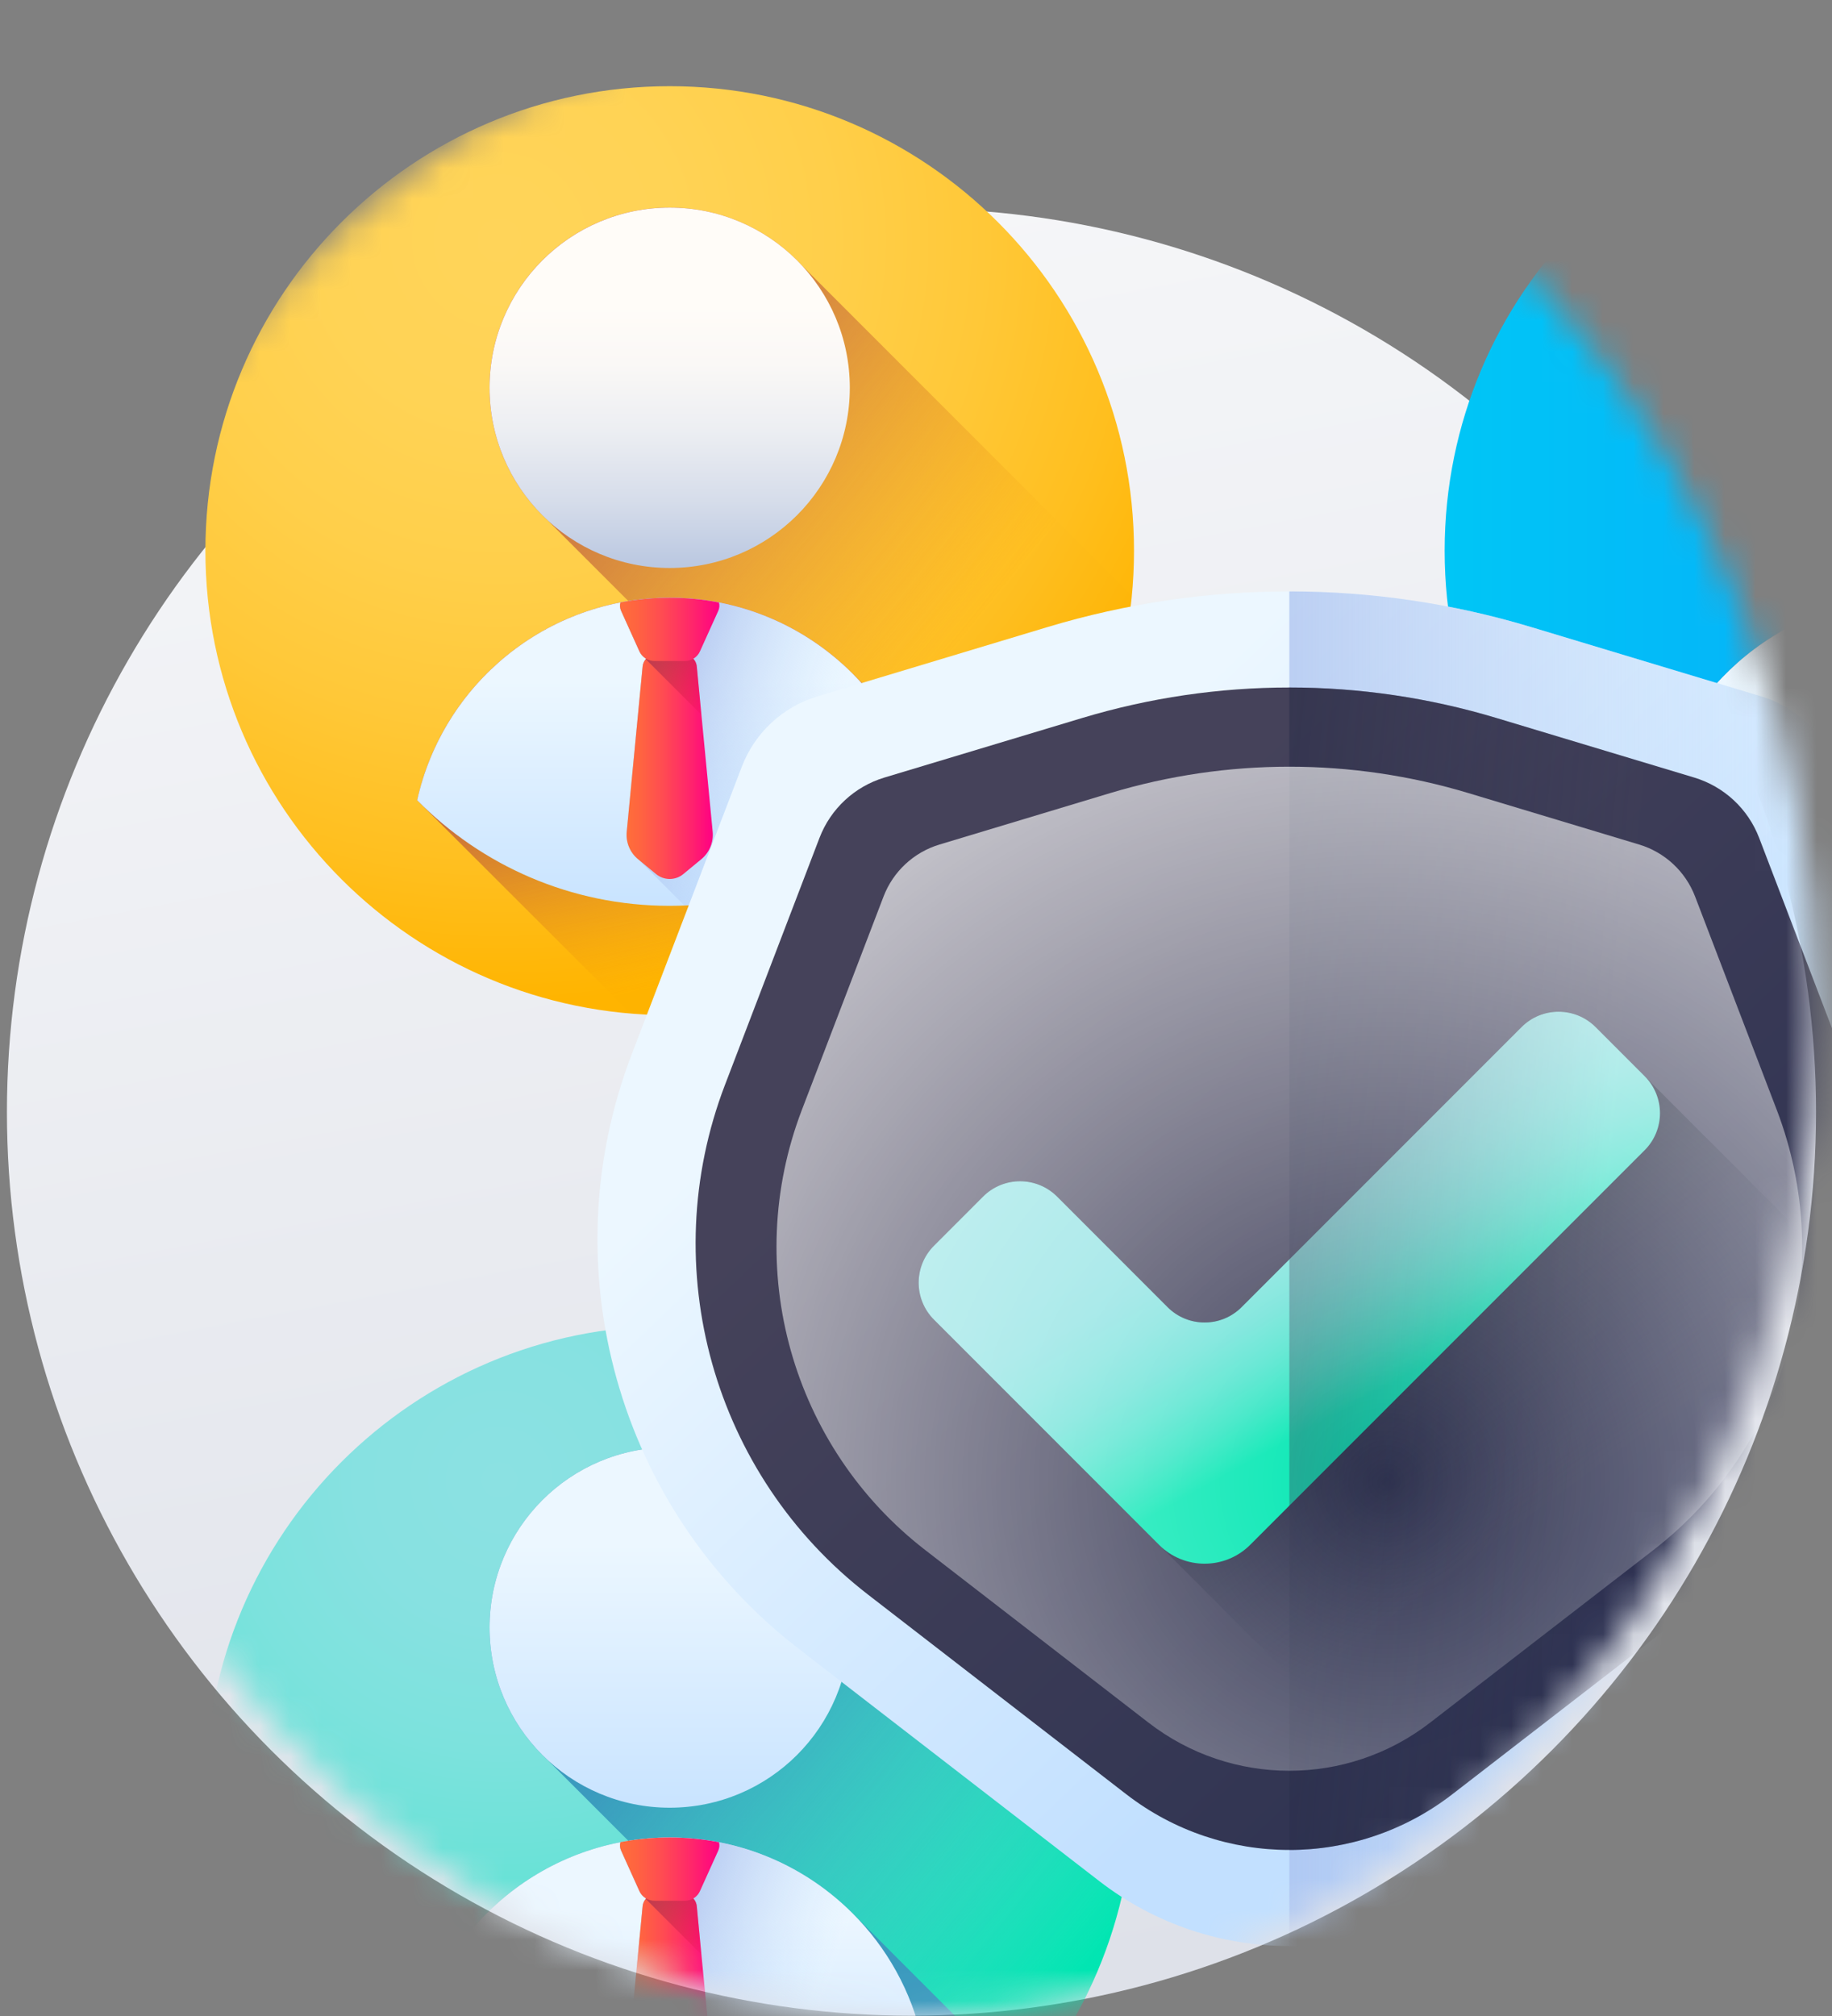 <svg width="60" height="66" viewBox="0 0 60 66" fill="none" xmlns="http://www.w3.org/2000/svg">
<rect x="0" y="0" width="60" height="66" fill="#808080" stroke="none"/>
<ellipse cx="29.852" cy="36.406" rx="29.625" ry="29.583" fill="url(#paint0_linear_9_1863)"/>
<mask id="mask0_9_1863" style="mask-type:alpha" maskUnits="userSpaceOnUse" x="0" y="0" width="60" height="66">
<ellipse cx="29.852" cy="33.05" rx="29.625" ry="32.939" fill="white"/>
</mask>
<g mask="url(#mask0_9_1863)">
<path d="M77.727 58.615C77.727 67.014 70.918 73.822 62.52 73.822C54.121 73.822 47.314 67.014 47.314 58.615C47.314 50.217 54.121 43.409 62.52 43.409C70.918 43.409 77.727 50.217 77.727 58.615Z" fill="url(#paint1_radial_9_1863)"/>
<path d="M77.656 60.082C77.359 63.208 76.112 66.059 74.21 68.341C73.459 69.243 72.605 70.058 71.666 70.763L61.167 60.264L58.525 57.623C57.355 56.544 56.621 54.998 56.621 53.282C56.621 50.024 59.262 47.383 62.52 47.383C64.236 47.383 65.782 48.117 66.861 49.287L77.656 60.082Z" fill="url(#paint2_linear_9_1863)"/>
<path d="M74.209 68.341C73.458 69.243 72.605 70.058 71.666 70.763C69.121 72.685 65.953 73.822 62.52 73.822C62.09 73.822 61.664 73.805 61.242 73.767L54.249 66.784C54.995 63.423 57.737 60.815 61.167 60.264C61.608 60.194 62.06 60.157 62.52 60.157C64.86 60.157 66.978 61.106 68.511 62.639L74.209 68.341Z" fill="url(#paint3_linear_9_1863)"/>
<path d="M68.419 53.282C68.419 56.541 65.778 59.181 62.52 59.181C59.262 59.181 56.621 56.541 56.621 53.282C56.621 50.024 59.262 47.383 62.52 47.383C65.778 47.383 68.419 50.024 68.419 53.282Z" fill="url(#paint4_linear_9_1863)"/>
<path d="M70.791 66.785C68.685 68.919 65.756 70.242 62.52 70.242C59.284 70.242 56.355 68.919 54.249 66.785C55.09 62.992 58.473 60.157 62.52 60.157C64.86 60.157 66.978 61.106 68.511 62.639C69.629 63.756 70.437 65.186 70.791 66.785Z" fill="url(#paint5_linear_9_1863)"/>
<path d="M77.727 18.029C77.727 26.427 70.918 33.235 62.52 33.235C54.121 33.235 47.314 26.427 47.314 18.029C47.314 9.631 54.121 2.822 62.52 2.822C70.918 2.822 77.727 9.631 77.727 18.029Z" fill="url(#paint6_linear_9_1863)"/>
<path d="M77.656 19.495C77.359 22.621 76.112 25.472 74.21 27.755C73.459 28.657 72.605 29.471 71.666 30.177L61.167 19.677L58.525 17.036C57.355 15.957 56.621 14.412 56.621 12.695C56.621 9.437 59.262 6.796 62.52 6.796C64.236 6.796 65.782 7.53 66.861 8.7L77.656 19.495Z" fill="url(#paint7_linear_9_1863)"/>
<path d="M74.209 27.755C73.458 28.657 72.605 29.471 71.666 30.177C69.12 32.098 65.953 33.235 62.52 33.235C62.09 33.235 61.664 33.218 61.242 33.18L54.249 26.198C54.995 22.836 57.736 20.228 61.166 19.677C61.608 19.607 62.06 19.57 62.52 19.57C64.86 19.57 66.978 20.519 68.511 22.052L74.209 27.755Z" fill="url(#paint8_linear_9_1863)"/>
<path d="M68.419 12.695C68.419 15.954 65.778 18.595 62.52 18.595C59.262 18.595 56.621 15.954 56.621 12.695C56.621 9.438 59.262 6.797 62.52 6.797C65.778 6.797 68.419 9.438 68.419 12.695Z" fill="url(#paint9_linear_9_1863)"/>
<path d="M70.791 26.198C68.685 28.332 65.756 29.655 62.52 29.655C59.284 29.655 56.355 28.332 54.249 26.198C55.09 22.405 58.473 19.57 62.52 19.57C64.86 19.57 66.978 20.519 68.511 22.052C69.629 23.169 70.437 24.599 70.791 26.198Z" fill="url(#paint10_linear_9_1863)"/>
<path d="M37.14 58.615C37.14 67.014 30.332 73.822 21.933 73.822C13.535 73.822 6.727 67.014 6.727 58.615C6.727 50.217 13.535 43.409 21.933 43.409C30.332 43.409 37.14 50.217 37.14 58.615Z" fill="url(#paint11_radial_9_1863)"/>
<path d="M37.068 60.082C36.772 63.208 35.525 66.059 33.622 68.341C32.871 69.243 32.018 70.058 31.079 70.763L20.579 60.264L17.938 57.623C16.768 56.544 16.034 54.998 16.034 53.282C16.034 50.024 18.675 47.383 21.933 47.383C23.649 47.383 25.195 48.117 26.273 49.287L37.068 60.082Z" fill="url(#paint12_linear_9_1863)"/>
<path d="M33.622 68.341C32.871 69.243 32.018 70.058 31.079 70.763C28.534 72.685 25.366 73.822 21.933 73.822C21.503 73.822 21.077 73.805 20.655 73.767L13.662 66.784C14.408 63.423 17.15 60.815 20.58 60.264C21.021 60.194 21.473 60.157 21.933 60.157C24.273 60.157 26.392 61.106 27.924 62.639L33.622 68.341Z" fill="url(#paint13_linear_9_1863)"/>
<path d="M27.832 53.282C27.832 56.541 25.191 59.181 21.933 59.181C18.675 59.181 16.034 56.541 16.034 53.282C16.034 50.024 18.675 47.383 21.933 47.383C25.191 47.383 27.832 50.024 27.832 53.282Z" fill="url(#paint14_linear_9_1863)"/>
<path d="M30.204 66.785C28.098 68.919 25.169 70.242 21.933 70.242C18.696 70.242 15.768 68.919 13.662 66.785C14.504 62.992 17.886 60.157 21.933 60.157C24.273 60.157 26.391 61.106 27.924 62.639C29.042 63.756 29.85 65.186 30.204 66.785Z" fill="url(#paint15_linear_9_1863)"/>
<path d="M30.204 66.784C30.171 66.819 30.137 66.852 30.102 66.885C28.111 68.856 25.408 70.109 22.413 70.23L20.918 68.731L20.895 68.713C20.631 68.495 20.494 68.16 20.525 67.82L21.046 62.408C21.055 62.313 21.095 62.228 21.155 62.161C21.15 62.154 21.146 62.147 21.14 62.138C21.055 62.084 20.984 62.006 20.94 61.91L20.341 60.582C20.3 60.492 20.295 60.396 20.32 60.31C20.395 60.295 20.472 60.281 20.549 60.27C20.603 60.259 20.659 60.251 20.714 60.244C20.757 60.237 20.802 60.231 20.846 60.225C20.896 60.219 20.946 60.212 20.998 60.208C21.059 60.201 21.121 60.195 21.183 60.19C21.243 60.184 21.305 60.179 21.367 60.175C21.43 60.171 21.493 60.168 21.556 60.165C21.681 60.159 21.806 60.157 21.933 60.157C22.164 60.157 22.393 60.165 22.62 60.184C22.68 60.19 22.74 60.194 22.799 60.201C22.921 60.212 23.043 60.228 23.163 60.245C23.222 60.254 23.283 60.264 23.341 60.274C23.41 60.284 23.479 60.297 23.546 60.311C25.24 60.637 26.753 61.467 27.924 62.639C29.042 63.756 29.85 65.186 30.204 66.784Z" fill="url(#paint16_linear_9_1863)"/>
<path d="M22.971 68.713L22.381 69.202C22.121 69.417 21.745 69.417 21.485 69.202L20.895 68.713C20.631 68.496 20.493 68.161 20.526 67.82L21.046 62.408C21.068 62.182 21.257 62.01 21.484 62.01H22.382C22.609 62.01 22.799 62.182 22.82 62.408L23.341 67.82C23.373 68.16 23.235 68.496 22.971 68.713Z" fill="url(#paint17_linear_9_1863)"/>
<path d="M22.82 62.408C22.798 62.182 22.609 62.01 22.382 62.01H21.484C21.351 62.01 21.231 62.071 21.149 62.167L22.972 63.989L22.82 62.408Z" fill="url(#paint18_linear_9_1863)"/>
<path d="M23.525 60.582L22.925 61.91C22.838 62.104 22.646 62.227 22.432 62.227H21.434C21.22 62.227 21.028 62.104 20.941 61.91L20.341 60.582C20.3 60.492 20.296 60.396 20.32 60.31C20.842 60.21 21.381 60.157 21.933 60.157C22.485 60.157 23.024 60.21 23.547 60.311C23.571 60.398 23.565 60.492 23.525 60.582Z" fill="url(#paint19_linear_9_1863)"/>
<path d="M37.14 18.029C37.14 26.427 30.332 33.235 21.933 33.235C13.535 33.235 6.727 26.427 6.727 18.029C6.727 9.631 13.535 2.822 21.933 2.822C30.332 2.822 37.14 9.631 37.14 18.029Z" fill="url(#paint20_radial_9_1863)"/>
<path d="M37.069 19.495C36.772 22.621 35.525 25.472 33.623 27.755C32.872 28.657 32.018 29.471 31.079 30.177L17.938 17.036C16.768 15.957 16.034 14.412 16.034 12.695C16.034 9.437 18.675 6.796 21.933 6.796C23.649 6.796 25.195 7.53 26.274 8.7L37.069 19.495Z" fill="url(#paint21_linear_9_1863)"/>
<path d="M33.622 27.755C32.871 28.657 32.018 29.471 31.079 30.177C28.534 32.098 25.366 33.235 21.933 33.235C21.503 33.235 21.077 33.218 20.655 33.18L13.662 26.198C14.408 22.836 17.15 20.228 20.58 19.677C21.021 19.607 21.473 19.57 21.933 19.57C24.273 19.57 26.392 20.519 27.924 22.052L33.622 27.755Z" fill="url(#paint22_linear_9_1863)"/>
<path d="M27.832 12.695C27.832 15.954 25.191 18.595 21.933 18.595C18.675 18.595 16.034 15.954 16.034 12.695C16.034 9.438 18.675 6.797 21.933 6.797C25.191 6.797 27.832 9.438 27.832 12.695Z" fill="url(#paint23_linear_9_1863)"/>
<path d="M30.204 26.198C28.098 28.332 25.169 29.655 21.933 29.655C18.696 29.655 15.768 28.332 13.662 26.198C14.504 22.405 17.886 19.57 21.933 19.57C24.273 19.57 26.391 20.519 27.924 22.052C29.042 23.169 29.85 24.599 30.204 26.198Z" fill="url(#paint24_linear_9_1863)"/>
<path d="M30.204 26.198C30.171 26.232 30.137 26.265 30.102 26.298C28.111 28.27 25.408 29.523 22.413 29.643L20.918 28.144L20.895 28.126C20.631 27.908 20.494 27.574 20.525 27.233L21.046 21.821C21.055 21.727 21.095 21.642 21.155 21.574C21.15 21.567 21.146 21.56 21.14 21.552C21.055 21.497 20.984 21.419 20.94 21.323L20.341 19.995C20.3 19.905 20.295 19.809 20.32 19.723C20.395 19.709 20.472 19.694 20.549 19.683C20.603 19.672 20.659 19.664 20.714 19.657C20.757 19.65 20.801 19.644 20.846 19.638C20.896 19.632 20.946 19.625 20.998 19.621C21.059 19.614 21.121 19.608 21.183 19.602C21.243 19.596 21.305 19.592 21.367 19.588C21.43 19.584 21.492 19.581 21.556 19.578C21.68 19.572 21.806 19.57 21.933 19.57C22.163 19.57 22.393 19.578 22.62 19.596C22.68 19.602 22.74 19.607 22.799 19.614C22.921 19.625 23.043 19.641 23.163 19.658C23.222 19.667 23.282 19.677 23.341 19.687C23.41 19.697 23.479 19.71 23.546 19.724C25.24 20.05 26.753 20.88 27.924 22.052C29.042 23.169 29.85 24.599 30.204 26.198Z" fill="url(#paint25_linear_9_1863)"/>
<path d="M22.971 28.127L22.381 28.614C22.121 28.83 21.745 28.83 21.485 28.614L20.895 28.127C20.631 27.909 20.493 27.574 20.526 27.233L21.046 21.821C21.068 21.595 21.257 21.423 21.484 21.423H22.382C22.609 21.423 22.799 21.595 22.82 21.821L23.341 27.233C23.373 27.574 23.235 27.909 22.971 28.127Z" fill="url(#paint26_linear_9_1863)"/>
<path d="M22.82 21.821C22.798 21.595 22.609 21.423 22.382 21.423H21.484C21.351 21.423 21.231 21.484 21.149 21.58L22.972 23.402L22.82 21.821Z" fill="url(#paint27_linear_9_1863)"/>
<path d="M23.525 19.996L22.925 21.323C22.838 21.517 22.646 21.64 22.432 21.64H21.434C21.22 21.64 21.028 21.517 20.941 21.323L20.341 19.996C20.3 19.905 20.295 19.809 20.32 19.723C20.842 19.623 21.381 19.57 21.933 19.57C22.485 19.57 23.024 19.623 23.546 19.724C23.571 19.811 23.565 19.905 23.525 19.996Z" fill="url(#paint28_linear_9_1863)"/>
<path d="M57.682 22.799L50.139 20.527C44.978 18.973 39.474 18.973 34.314 20.527L26.771 22.799C25.634 23.141 24.72 23.991 24.296 25.1L20.688 34.52C18.016 41.496 20.235 49.399 26.145 53.967L36.008 61.588C39.671 64.417 44.782 64.417 48.445 61.588L58.308 53.967C64.219 49.399 66.437 41.496 63.765 34.52L60.157 25.1C59.733 23.991 58.818 23.141 57.682 22.799Z" fill="url(#paint29_linear_9_1863)"/>
<path d="M48.445 61.588L58.308 53.967C64.219 49.399 66.437 41.496 63.765 34.52L60.157 25.099C59.733 23.991 58.819 23.141 57.682 22.799L50.139 20.527C47.559 19.75 44.893 19.361 42.227 19.361V63.71C44.42 63.71 46.613 63.002 48.445 61.588Z" fill="url(#paint30_linear_9_1863)"/>
<path d="M55.489 25.456L49.017 23.508C44.588 22.174 39.865 22.174 35.436 23.508L28.964 25.456C27.988 25.751 27.203 26.48 26.839 27.431L23.744 35.516C21.451 41.502 23.354 48.284 28.427 52.203L36.89 58.743C40.033 61.171 44.419 61.171 47.562 58.743L56.026 52.203C61.098 48.284 63.002 41.502 60.709 35.516L57.614 27.431C57.25 26.48 56.465 25.751 55.489 25.456Z" fill="url(#paint31_linear_9_1863)"/>
<path d="M58.63 41.3C58.63 40.843 58.611 40.39 58.574 39.942L52.257 33.624C51.587 32.955 50.502 32.955 49.833 33.624L40.663 42.794C39.994 43.463 38.909 43.463 38.24 42.794L34.621 39.174C33.951 38.505 32.866 38.505 32.197 39.174L30.59 40.782C29.92 41.451 29.92 42.536 30.59 43.205L44.873 57.49C52.674 56.224 58.63 49.458 58.63 41.3Z" fill="url(#paint32_linear_9_1863)"/>
<path d="M37.957 50.573C38.783 51.399 40.121 51.399 40.947 50.573L53.864 37.656C54.533 36.986 54.533 35.901 53.864 35.232L52.257 33.624C51.587 32.955 50.502 32.955 49.833 33.624L40.663 42.794C39.994 43.463 38.909 43.463 38.24 42.794L34.621 39.174C33.951 38.505 32.866 38.505 32.197 39.174L30.59 40.782C29.92 41.451 29.92 42.536 30.59 43.205L37.957 50.573Z" fill="url(#paint33_linear_9_1863)"/>
<path d="M47.562 58.743L56.026 52.203C61.098 48.284 63.002 41.502 60.709 35.516L57.614 27.432C57.249 26.48 56.465 25.751 55.489 25.457L49.017 23.508C46.802 22.841 44.515 22.507 42.227 22.507V60.564C44.109 60.564 45.991 59.957 47.562 58.743Z" fill="url(#paint34_linear_9_1863)"/>
<path d="M53.682 27.648L48.092 25.964C44.267 24.812 40.187 24.812 36.361 25.964L30.771 27.648C29.928 27.901 29.25 28.531 28.936 29.353L26.262 36.336C24.282 41.507 25.925 47.364 30.307 50.749L37.617 56.398C40.332 58.496 44.121 58.496 46.835 56.398L54.146 50.749C58.527 47.364 60.171 41.507 58.191 36.336L55.517 29.353C55.203 28.531 54.525 27.901 53.682 27.648Z" fill="url(#paint35_radial_9_1863)"/>
</g>
<defs>
<linearGradient id="paint0_linear_9_1863" x1="-24.699" y1="-5.723" x2="-9.824" y2="73.443" gradientUnits="userSpaceOnUse">
<stop stop-color="#FEFEFE"/>
<stop offset="1" stop-color="#DEE1E9"/>
</linearGradient>
<radialGradient id="paint1_radial_9_1863" cx="0" cy="0" r="1" gradientUnits="userSpaceOnUse" gradientTransform="translate(56.941 48.449) scale(24.972)">
<stop stop-color="#FF6E3A"/>
<stop offset="0.208" stop-color="#FF6A3C"/>
<stop offset="0.396" stop-color="#FF5F44"/>
<stop offset="0.576" stop-color="#FF4D50"/>
<stop offset="0.75" stop-color="#FF3361"/>
<stop offset="0.919" stop-color="#FF1278"/>
<stop offset="1" stop-color="#FF0084"/>
</radialGradient>
<linearGradient id="paint2_linear_9_1863" x1="82.886" y1="60.178" x2="68.243" y2="48.325" gradientUnits="userSpaceOnUse">
<stop stop-color="#FF0084" stop-opacity="0.01"/>
<stop offset="0.074" stop-color="#F4087E" stop-opacity="0.075"/>
<stop offset="0.335" stop-color="#D2216B" stop-opacity="0.333"/>
<stop offset="0.583" stop-color="#BA335E" stop-opacity="0.584"/>
<stop offset="0.811" stop-color="#AB3D56" stop-opacity="0.812"/>
<stop offset="1" stop-color="#A64153"/>
</linearGradient>
<linearGradient id="paint3_linear_9_1863" x1="74.698" y1="74.958" x2="72.685" y2="65.832" gradientUnits="userSpaceOnUse">
<stop stop-color="#FF0084" stop-opacity="0.01"/>
<stop offset="0.074" stop-color="#F4087E" stop-opacity="0.075"/>
<stop offset="0.335" stop-color="#D2216B" stop-opacity="0.333"/>
<stop offset="0.583" stop-color="#BA335E" stop-opacity="0.584"/>
<stop offset="0.811" stop-color="#AB3D56" stop-opacity="0.812"/>
<stop offset="1" stop-color="#A64153"/>
</linearGradient>
<linearGradient id="paint4_linear_9_1863" x1="57.402" y1="50.563" x2="57.402" y2="60.799" gradientUnits="userSpaceOnUse">
<stop stop-color="#ECF7FF"/>
<stop offset="1" stop-color="#C2E0FF"/>
</linearGradient>
<linearGradient id="paint5_linear_9_1863" x1="55.345" y1="62.875" x2="55.345" y2="71.624" gradientUnits="userSpaceOnUse">
<stop stop-color="#ECF7FF"/>
<stop offset="1" stop-color="#C2E0FF"/>
</linearGradient>
<linearGradient id="paint6_linear_9_1863" x1="47.314" y1="33.235" x2="77.727" y2="33.235" gradientUnits="userSpaceOnUse">
<stop stop-color="#00C6F6"/>
<stop offset="0.857" stop-color="#0B9CFD"/>
<stop offset="1" stop-color="#0D94FE"/>
</linearGradient>
<linearGradient id="paint7_linear_9_1863" x1="82.886" y1="19.591" x2="68.242" y2="7.738" gradientUnits="userSpaceOnUse">
<stop stop-color="#0D94FE" stop-opacity="0.01"/>
<stop offset="0.514" stop-color="#0681CD" stop-opacity="0.514"/>
<stop offset="1" stop-color="#0070A2"/>
</linearGradient>
<linearGradient id="paint8_linear_9_1863" x1="74.698" y1="34.371" x2="72.685" y2="25.245" gradientUnits="userSpaceOnUse">
<stop stop-color="#0D94FE" stop-opacity="0.01"/>
<stop offset="0.514" stop-color="#0681CD" stop-opacity="0.514"/>
<stop offset="1" stop-color="#0070A2"/>
</linearGradient>
<linearGradient id="paint9_linear_9_1863" x1="57.402" y1="9.976" x2="57.402" y2="20.212" gradientUnits="userSpaceOnUse">
<stop stop-color="#ECF7FF"/>
<stop offset="1" stop-color="#C2E0FF"/>
</linearGradient>
<linearGradient id="paint10_linear_9_1863" x1="55.344" y1="22.288" x2="55.344" y2="31.037" gradientUnits="userSpaceOnUse">
<stop stop-color="#ECF7FF"/>
<stop offset="1" stop-color="#C2E0FF"/>
</linearGradient>
<radialGradient id="paint11_radial_9_1863" cx="0" cy="0" r="1" gradientUnits="userSpaceOnUse" gradientTransform="translate(16.354 48.449) scale(24.972)">
<stop stop-color="#8BE1E2"/>
<stop offset="0.187" stop-color="#87E1E1"/>
<stop offset="0.356" stop-color="#7CE2DD"/>
<stop offset="0.517" stop-color="#6AE2D7"/>
<stop offset="0.674" stop-color="#50E4CE"/>
<stop offset="0.828" stop-color="#2FE5C2"/>
<stop offset="0.977" stop-color="#07E7B4"/>
<stop offset="1" stop-color="#00E7B2"/>
</radialGradient>
<linearGradient id="paint12_linear_9_1863" x1="42.299" y1="60.178" x2="27.655" y2="48.325" gradientUnits="userSpaceOnUse">
<stop offset="0.003" stop-color="#00E7B2" stop-opacity="0.01"/>
<stop offset="0.431" stop-color="#1BC4B7" stop-opacity="0.427"/>
<stop offset="1" stop-color="#3B9ABE"/>
</linearGradient>
<linearGradient id="paint13_linear_9_1863" x1="34.111" y1="74.958" x2="32.098" y2="65.832" gradientUnits="userSpaceOnUse">
<stop offset="0.003" stop-color="#00E7B2" stop-opacity="0.01"/>
<stop offset="0.431" stop-color="#1BC4B7" stop-opacity="0.427"/>
<stop offset="1" stop-color="#3B9ABE"/>
</linearGradient>
<linearGradient id="paint14_linear_9_1863" x1="16.815" y1="50.563" x2="16.815" y2="60.799" gradientUnits="userSpaceOnUse">
<stop stop-color="#ECF7FF"/>
<stop offset="1" stop-color="#C2E0FF"/>
</linearGradient>
<linearGradient id="paint15_linear_9_1863" x1="14.758" y1="62.875" x2="14.758" y2="71.624" gradientUnits="userSpaceOnUse">
<stop stop-color="#ECF7FF"/>
<stop offset="1" stop-color="#C2E0FF"/>
</linearGradient>
<linearGradient id="paint16_linear_9_1863" x1="27.765" y1="63.113" x2="21.072" y2="60.819" gradientUnits="userSpaceOnUse">
<stop offset="0.003" stop-color="#C2E0FF" stop-opacity="0.01"/>
<stop offset="0.076" stop-color="#BFDCFD" stop-opacity="0.075"/>
<stop offset="1" stop-color="#9EB2E7"/>
</linearGradient>
<linearGradient id="paint17_linear_9_1863" x1="20.521" y1="69.363" x2="23.345" y2="69.363" gradientUnits="userSpaceOnUse">
<stop stop-color="#FF6E3A"/>
<stop offset="0.16" stop-color="#FF6440"/>
<stop offset="0.427" stop-color="#FF4B52"/>
<stop offset="0.766" stop-color="#FF216E"/>
<stop offset="1" stop-color="#FF0084"/>
</linearGradient>
<linearGradient id="paint18_linear_9_1863" x1="24.699" y1="62.472" x2="22.066" y2="60.238" gradientUnits="userSpaceOnUse">
<stop stop-color="#E4003D" stop-opacity="0.01"/>
<stop offset="0.584" stop-color="#BD294B" stop-opacity="0.584"/>
<stop offset="1" stop-color="#A64153"/>
</linearGradient>
<linearGradient id="paint19_linear_9_1863" x1="20.305" y1="62.227" x2="23.561" y2="62.227" gradientUnits="userSpaceOnUse">
<stop stop-color="#FF6E3A"/>
<stop offset="0.16" stop-color="#FF6440"/>
<stop offset="0.427" stop-color="#FF4B52"/>
<stop offset="0.766" stop-color="#FF216E"/>
<stop offset="1" stop-color="#FF0084"/>
</linearGradient>
<radialGradient id="paint20_radial_9_1863" cx="0" cy="0" r="1" gradientUnits="userSpaceOnUse" gradientTransform="translate(16.354 7.862) scale(24.972)">
<stop stop-color="#FFD459"/>
<stop offset="0.23" stop-color="#FFD355"/>
<stop offset="0.436" stop-color="#FFCF4A"/>
<stop offset="0.634" stop-color="#FFC838"/>
<stop offset="0.825" stop-color="#FFBF1F"/>
<stop offset="1" stop-color="#FFB400"/>
</radialGradient>
<linearGradient id="paint21_linear_9_1863" x1="36.963" y1="14.255" x2="22.319" y2="2.402" gradientUnits="userSpaceOnUse">
<stop stop-color="#E58200" stop-opacity="0.01"/>
<stop offset="0.04" stop-color="#E27F04" stop-opacity="0.039"/>
<stop offset="0.467" stop-color="#C15D2F" stop-opacity="0.467"/>
<stop offset="0.802" stop-color="#AD4949" stop-opacity="0.8"/>
<stop offset="1" stop-color="#A64153"/>
</linearGradient>
<linearGradient id="paint22_linear_9_1863" x1="32.044" y1="29.977" x2="30.03" y2="20.851" gradientUnits="userSpaceOnUse">
<stop stop-color="#E58200" stop-opacity="0.01"/>
<stop offset="0.04" stop-color="#E27F04" stop-opacity="0.039"/>
<stop offset="0.467" stop-color="#C15D2F" stop-opacity="0.467"/>
<stop offset="0.802" stop-color="#AD4949" stop-opacity="0.8"/>
<stop offset="1" stop-color="#A64153"/>
</linearGradient>
<linearGradient id="paint23_linear_9_1863" x1="16.815" y1="9.976" x2="16.815" y2="20.212" gradientUnits="userSpaceOnUse">
<stop stop-color="#FFFCF8"/>
<stop offset="0.188" stop-color="#FAF8F6"/>
<stop offset="0.404" stop-color="#ECEEF2"/>
<stop offset="0.635" stop-color="#D5DCEA"/>
<stop offset="0.875" stop-color="#B5C4DF"/>
<stop offset="1" stop-color="#A1B5D8"/>
</linearGradient>
<linearGradient id="paint24_linear_9_1863" x1="14.758" y1="22.288" x2="14.758" y2="31.037" gradientUnits="userSpaceOnUse">
<stop stop-color="#ECF7FF"/>
<stop offset="1" stop-color="#C2E0FF"/>
</linearGradient>
<linearGradient id="paint25_linear_9_1863" x1="27.765" y1="22.526" x2="21.072" y2="20.233" gradientUnits="userSpaceOnUse">
<stop offset="0.003" stop-color="#C2E0FF" stop-opacity="0.01"/>
<stop offset="0.076" stop-color="#BFDCFD" stop-opacity="0.075"/>
<stop offset="1" stop-color="#9EB2E7"/>
</linearGradient>
<linearGradient id="paint26_linear_9_1863" x1="20.521" y1="28.776" x2="23.345" y2="28.776" gradientUnits="userSpaceOnUse">
<stop stop-color="#FF6E3A"/>
<stop offset="0.16" stop-color="#FF6440"/>
<stop offset="0.427" stop-color="#FF4B52"/>
<stop offset="0.766" stop-color="#FF216E"/>
<stop offset="1" stop-color="#FF0084"/>
</linearGradient>
<linearGradient id="paint27_linear_9_1863" x1="24.699" y1="21.886" x2="22.066" y2="19.651" gradientUnits="userSpaceOnUse">
<stop stop-color="#E4003D" stop-opacity="0.01"/>
<stop offset="0.584" stop-color="#BD294B" stop-opacity="0.584"/>
<stop offset="1" stop-color="#A64153"/>
</linearGradient>
<linearGradient id="paint28_linear_9_1863" x1="20.305" y1="21.64" x2="23.561" y2="21.64" gradientUnits="userSpaceOnUse">
<stop stop-color="#FF6E3A"/>
<stop offset="0.16" stop-color="#FF6440"/>
<stop offset="0.427" stop-color="#FF4B52"/>
<stop offset="0.766" stop-color="#FF216E"/>
<stop offset="1" stop-color="#FF0084"/>
</linearGradient>
<linearGradient id="paint29_linear_9_1863" x1="23.112" y1="37.805" x2="41.15" y2="56.64" gradientUnits="userSpaceOnUse">
<stop stop-color="#ECF7FF"/>
<stop offset="1" stop-color="#C2E0FF"/>
</linearGradient>
<linearGradient id="paint30_linear_9_1863" x1="61.953" y1="14.278" x2="34.099" y2="14.278" gradientUnits="userSpaceOnUse">
<stop offset="0.003" stop-color="#C2E0FF" stop-opacity="0.01"/>
<stop offset="0.076" stop-color="#BFDCFD" stop-opacity="0.075"/>
<stop offset="1" stop-color="#9EB2E7"/>
</linearGradient>
<linearGradient id="paint31_linear_9_1863" x1="22.206" y1="42.325" x2="45.123" y2="66.255" gradientUnits="userSpaceOnUse">
<stop stop-color="#45425A"/>
<stop offset="1" stop-color="#2D3251"/>
</linearGradient>
<linearGradient id="paint32_linear_9_1863" x1="55.438" y1="45.725" x2="49.989" y2="38.248" gradientUnits="userSpaceOnUse">
<stop stop-color="#2D3251" stop-opacity="0.01"/>
<stop offset="1" stop-color="#131830"/>
</linearGradient>
<linearGradient id="paint33_linear_9_1863" x1="37.09" y1="40.47" x2="41.12" y2="47.746" gradientUnits="userSpaceOnUse">
<stop stop-color="#8BE1E2"/>
<stop offset="0.187" stop-color="#87E1E1"/>
<stop offset="0.356" stop-color="#7CE2DD"/>
<stop offset="0.517" stop-color="#6AE2D7"/>
<stop offset="0.674" stop-color="#50E4CE"/>
<stop offset="0.828" stop-color="#2FE5C2"/>
<stop offset="0.977" stop-color="#07E7B4"/>
<stop offset="1" stop-color="#00E7B2"/>
</linearGradient>
<linearGradient id="paint34_linear_9_1863" x1="54.469" y1="17.898" x2="27.126" y2="15.554" gradientUnits="userSpaceOnUse">
<stop stop-color="#2D3251" stop-opacity="0.01"/>
<stop offset="1" stop-color="#131830"/>
</linearGradient>
<radialGradient id="paint35_radial_9_1863" cx="0" cy="0" r="1" gradientUnits="userSpaceOnUse" gradientTransform="translate(45.376 48.486) scale(39.033 38.198)">
<stop stop-color="white" stop-opacity="0.01"/>
<stop offset="0.859" stop-color="white" stop-opacity="0.859"/>
<stop offset="1" stop-color="white"/>
</radialGradient>
</defs>
</svg>

